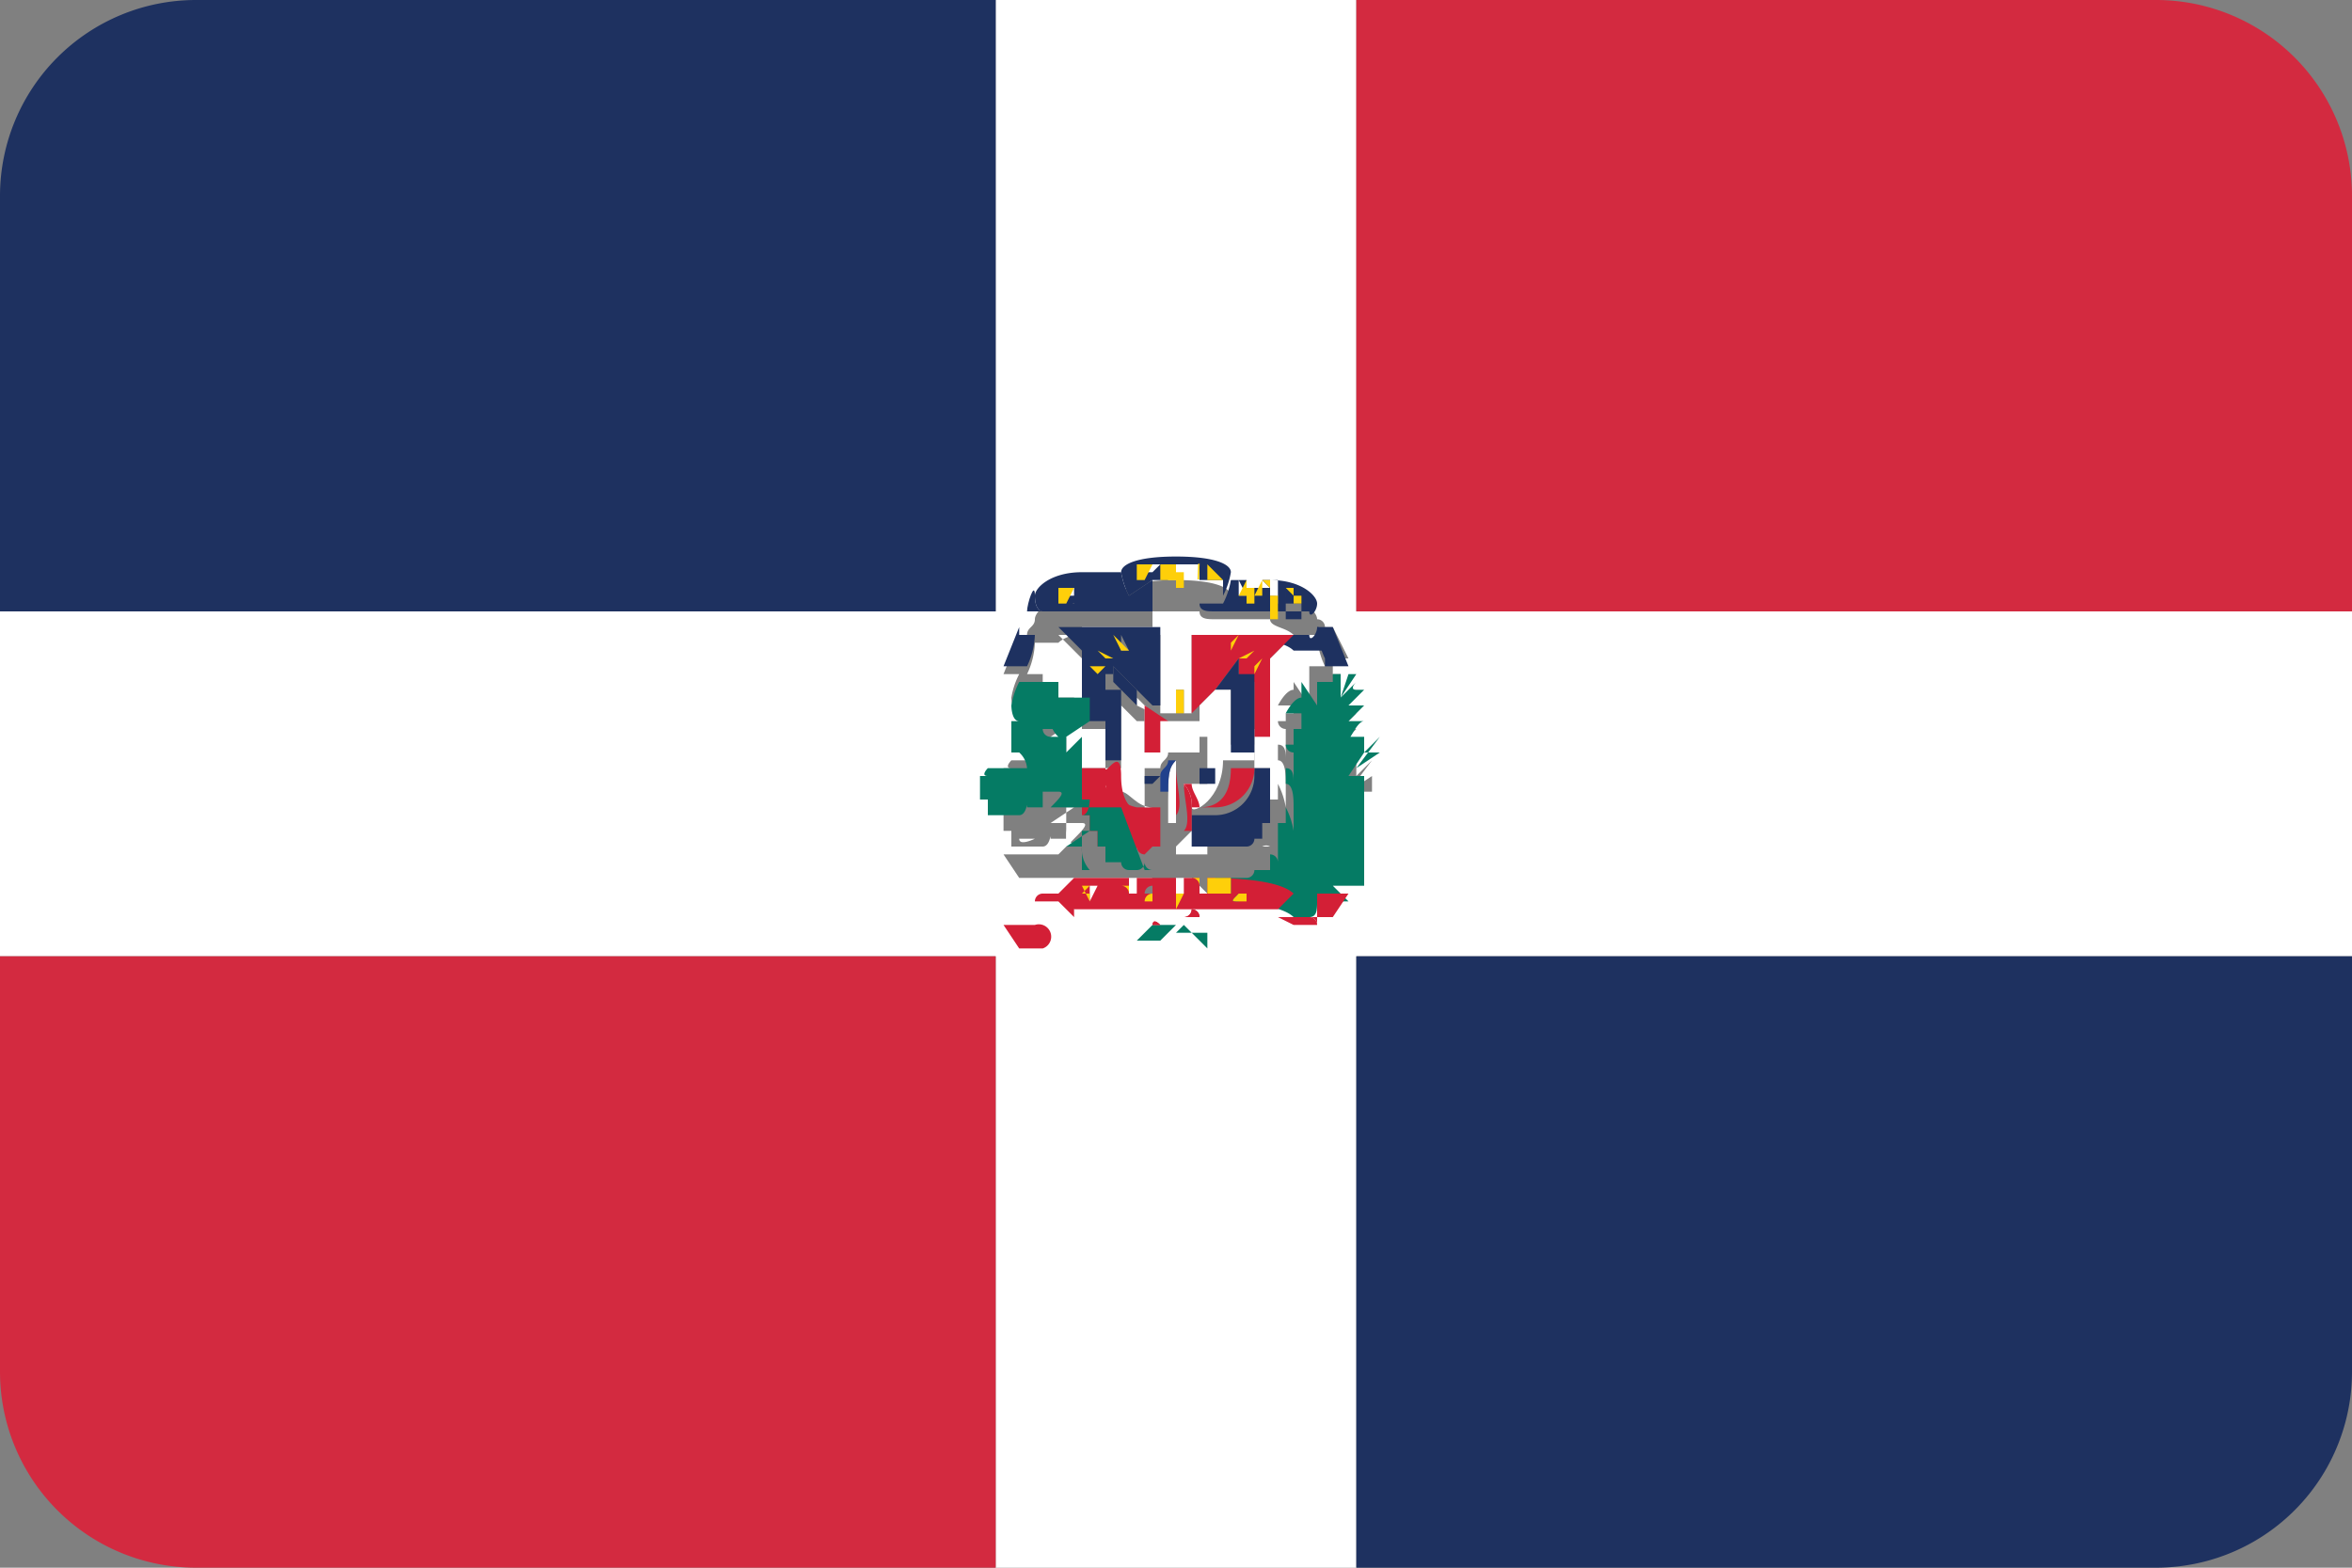 <svg xmlns="http://www.w3.org/2000/svg" viewBox="0 0 30 20"><rect x="0" y="0" width="30" height="20" fill="#808080" stroke="none"/><defs><style>.cls-1{fill:#fff;}.cls-2{fill:#1e3160;}.cls-3{fill:#d32a40;}.cls-4{fill:#fecf0a;}.cls-5{fill:#d31f36;}.cls-6{fill:#21418c;}.cls-7{fill:#010101;}.cls-8{fill:#057b64;}</style></defs><title>do</title><g id="Layer_51" data-name="Layer 51"><path class="cls-1" d="M16.2,10.8h-.1A.1.1,0,0,1,16.2,10.8Z"/><path class="cls-1" d="M15.6,10.9h0Z"/><path class="cls-1" d="M15.7,11v-.2h0Z"/><path class="cls-1" d="M16,10.8h0Z"/><path class="cls-1" d="M15.7,11v-.2h0Z"/><path class="cls-1" d="M16.2,9.8v.4h.1V10a1,1,0,0,1,.1.3V10c0-.1,0-.3-.1-.3h-.1Z"/><path class="cls-1" d="M15.9,10.8v0Z"/><path class="cls-1" d="M13.6,9.9h-.1l-.2.2h0l.2-.2h.3V9.6h-.1S13.7,9.9,13.6,9.9Z"/><path class="cls-1" d="M14.1,10.8h0Z"/><path class="cls-1" d="M13.8,10.1h-.1v.2l-.3.2h.2v.3h.1a.4.4,0,0,1-.1-.3v-.2h.1Z"/><path class="cls-1" d="M14.5,10.9h0Z"/><path class="cls-1" d="M15.3,10.8h.2v-.3h-.2Z"/><path class="cls-1" d="M15.1,11.5h0Z"/><path class="cls-1" d="M17.3,0H12.7V7.8H0v4.4H12.7V20h4.6V12.2H30V7.8H17.3Zm.1,8.9h-.2l-.2.3.2-.2s-.1.1,0,.1h.1l-.2.2h.2l-.2.2h.2c-.1,0-.2.3-.2.2h.2v.2l.2-.2-.3.4.3-.2v.2h-.2l-.2.3h.2v.2H17l.2.2h-.4c0,.1,0,.2-.1.2h.5l-.2.3H15.5v.2l-.3-.3H15l-.2.2h-.3l.2-.2H13l-.2-.3h.7l.2-.2h0c.1-.1.2-.2.1-.2h-.2v.2h-.4s-.2.1-.2,0h.4c0-.1,0,.1-.1.1h-.4v-.2h-.1V9.8h.1c-.1,0,0-.1,0-.1h.4v.1h.1a.3.3,0,0,0-.1-.2H13V9.3h0V9.1H13c-.1,0-.1-.2-.1-.2a1,1,0,0,1,.1-.3h.3v.2h-.2a.1.1,0,0,0,.1.1h.1a.3.3,0,0,1-.1-.2V8.9h.5v.3l-.3.2v.2l.2-.2v.2h.2V8.4l-.3-.3h3l-.3.3V9.8h.1V9.5c.1,0,.1.1.1.2V9.3a.1.1,0,0,1-.1-.1h.1V9.1h.1V9h-.2s.1-.2.2-.2h0V8.7l.2.3V8.5h.2V8.5h0a1,1,0,0,1-.1-.4h-.3c-.1-.1-.3-.1-.3-.2h-.7c-.1,0-.2,0-.2-.1h-.6v.2h-.9c0,.1-.2.1-.3.2h-.3a1,1,0,0,1-.1.4h-.3l.2-.5h.1c0-.1.1-.1.1-.2h0c0-.1.2-.3.6-.3h.5c0-.1.2-.2.7-.2s.7.1.7.2h.5c.4,0,.6.2.6.3h0a.1.1,0,0,1,.1.1H17l.2.4h-.3v0h.1v.2h0V8.6h.1v.3h.3Z"/><path class="cls-2" d="M12.7,0H2.5A2.5,2.5,0,0,0,0,2.5V7.8H12.7Z"/><path class="cls-2" d="M17.3,20H27.5A2.5,2.5,0,0,0,30,17.5V12.2H17.3Z"/><path class="cls-3" d="M0,12.2v5.3A2.5,2.5,0,0,0,2.5,20H12.7V12.2Z"/><path class="cls-3" d="M27.5,0H17.3V7.8H30V2.5A2.5,2.5,0,0,0,27.5,0Z"/><path class="cls-2" d="M16.9,8.5h.3L17,8h-.2a1,1,0,0,0,.1.4Z"/><path class="cls-2" d="M17,8.1h-.1a.1.1,0,0,0-.1-.1c0,.1-.1.2-.1.1h-.5c0,.1.2.1.3.2H17Z"/><path class="cls-2" d="M16.3,7.5Z"/><path class="cls-2" d="M16,7.4Z"/><path class="cls-2" d="M16,7.5h0Z"/><path class="cls-2" d="M16.6,7.8h.1Z"/><path class="cls-2" d="M16.5,7.7h0Z"/><path class="cls-2" d="M16.6,7.8h.1c0,.1.1,0,.1-.1h0c0-.1-.2-.3-.6-.3h-.5a1,1,0,0,1-.1.3h-.3c0,.1.1.1.2.1h1.1Zm.1-.2h-.1V7.6Zm-.9,0h-.1V7.4h0v.2Zm.1,0h-.1V7.4h0Zm.1-.1h-.1V7.4H16Zm.2,0H16V7.4h.1Zm.1.2h-.1V7.4h.1Zm.1,0V7.5h0v.2Zm0,0h.2v.2h-.2Z"/><path class="cls-2" d="M13,8h0l-.2.5h.3a1,1,0,0,0,.1-.4H13Z"/><path class="cls-2" d="M13.4,7.8h-.1s-.1,0-.1-.2-.1.1-.1.2h.4c.1-.1.3-.1.3-.2h-.4Z"/><path class="cls-2" d="M14.4,7.6a1,1,0,0,1-.1-.3h-.5c-.4,0-.6.2-.6.3h0c0,.2.1.2.1.2h1.4V7.4Zm-.7.1h-.2V7.5h.2Zm0,0h0V7.5h0Zm.2-.1Zm.2,0Z"/><path class="cls-2" d="M13.9,7.5Z"/><path class="cls-2" d="M13.6,7.5h-.1v.2h0Z"/><path class="cls-2" d="M15.2,7.2Z"/><path class="cls-2" d="M15.4,7.2Z"/><path class="cls-2" d="M14.6,7.2Z"/><path class="cls-2" d="M14.8,7.2h0Z"/><path class="cls-2" d="M15.6,7.6a1,1,0,0,0,.1-.3h0c0-.1-.2-.2-.7-.2s-.7.1-.7.2h0a1,1,0,0,0,.1.3l.3-.2h.9Zm-.9-.3h-.1V7.2h.2Zm.1.1h-.1V7.2h0v.2Zm.2-.2h0v.2h-.1V7.2H15Zm.2.2H15V7.2h.2Zm.1,0h-.1V7.2h.1Zm.1,0h-.1V7.2h0v.2Z"/><polygon class="cls-4" points="15.7 7.4 15.7 7.4 15.7 7.6 15.8 7.6 15.8 7.6 15.7 7.6 15.7 7.4"/><polygon class="cls-4" points="15.8 7.6 15.9 7.6 15.9 7.4 15.9 7.4 15.8 7.6"/><polygon class="cls-4" points="16.2 7.5 16.2 7.4 16.1 7.4 16 7.6 16.1 7.6 16.2 7.6 16.1 7.6 16.1 7.5 16.2 7.5 16.2 7.5 16.1 7.5 16.1 7.4 16.2 7.5"/><polygon class="cls-4" points="16.4 7.5 16.5 7.6 16.5 7.5 16.4 7.5 16.4 7.5 16.4 7.5 16.4 7.7 16.4 7.7 16.4 7.5"/><path class="cls-4" d="M16,7.5h-.1v.2H16Zm0,0h0Zm0,0Z"/><path class="cls-4" d="M16.3,7.6h-.1v.3h.1Zm0,0h0Z"/><path class="cls-4" d="M16.6,7.8h.1Zm.1-.2h-.1Z"/><path class="cls-4" d="M16.5,7.7h.1V7.6h-.1Zm0-.1h0Z"/><polygon class="cls-4" points="14.9 7.2 14.9 7.2 14.9 7.4 15 7.4 15 7.2 15 7.2 15 7.2 14.9 7.2 14.9 7.2"/><rect class="cls-4" x="15.1" y="7.3" width="0.2" height="0.02" transform="translate(7.4 22.2) rotate(-87.8)"/><path class="cls-4" d="M14.7,7.2h-.2v.2h.1Zm0,.1h0Z"/><path class="cls-4" d="M14.8,7.2v.2h.2V7.2Zm0,.1Z"/><path class="cls-4" d="M15.1,7.3H15v.2h.1Zm0,0Z"/><path class="cls-4" d="M15.4,7.2h0v.2h.2Zm0,.1h0Z"/><polygon class="cls-4" points="13.7 7.5 13.7 7.7 13.7 7.7 13.7 7.5 13.7 7.5"/><path class="cls-4" d="M14.1,7.5h0Z"/><path class="cls-4" d="M13.9,7.4h0Zm0,.2Z"/><path class="cls-4" d="M13.6,7.5h-.1v.2h.1Zm0,.2h0V7.5h.1Z"/><polygon class="cls-1" points="15.6 10.8 15.6 10.8 15.6 10.8 15.6 10.8 15.6 10.8"/><polygon class="cls-1" points="15.7 10.8 15.7 10.8 15.7 10.8 15.7 10.8 15.7 10.8"/><path class="cls-1" d="M14.7,10.8Z"/><polygon class="cls-1" points="15.8 10.8 15.8 10.8 15.8 10.8 15.8 10.8 15.8 10.8"/><polygon class="cls-1" points="14.1 9.8 14.1 9.7 14.1 9.5 14.1 9.3 13.8 9.3 13.8 9.6 13.8 9.8 14.1 9.8"/><path class="cls-1" d="M15,10.8v.1h.4v-.4h-.1Z"/><path class="cls-1" d="M14.9,9.1H15V8.8h.1v.3h.1v-1h-.4v1Z"/><path class="cls-1" d="M15.3,10.8Z"/><path class="cls-1" d="M15.2,10.3h0Z"/><path class="cls-1" d="M16.1,10.7h0Z"/><path class="cls-1" d="M15.9,10.8Z"/><polygon class="cls-1" points="16 9.5 16 9.7 16 9.8 16.2 9.8 16.2 9.3 16 9.3 16 9.5"/><path class="cls-1" d="M16,10.8h0Z"/><polygon class="cls-1" points="15.5 10.8 15.5 10.8 15.4 10.8 15.5 10.8"/><path class="cls-5" d="M15.3,9h0l.2-.2h0l.3-.4v.3H16v.7h.2V8.4l.3-.3H15.2v1Zm.7-.4h.1Zm0-.3h0Zm-.2-.2v.2h.1Z"/><path class="cls-2" d="M14.1,8.6h.1V8.5l.3.3h0l.2.2h.1v-1H13.5l.3.3v.9h.3Zm.3-.3h-.1V8.1Zm-.2.1h0Zm-.1.1h0Z"/><path class="cls-5" d="M14.7,10.8h.1v-.5h-.3a.5.5,0,0,1-.4-.5h-.3V10h0v.4h.1v.2h.1v.2h.2a.1.1,0,0,0,.1.1h.1a.1.1,0,0,0,.1-.1.1.1,0,0,0,.1.1Z"/><path class="cls-2" d="M16,9.9a.5.5,0,0,1-.5.5h-.3v.4h.7a.1.1,0,0,0,.1-.1h.1v-.2h.1v-.5h0V9.8H16Z"/><path class="cls-4" d="M15.1,9.1V8.8H15v.3h.1Z"/><polygon class="cls-4" points="14.4 8.3 14.2 8.1 14.3 8.3 14.4 8.3"/><path class="cls-5" d="M14.8,9.2h0Z"/><path class="cls-1" d="M14.7,9.1h0l-.2-.2V9Z"/><path class="cls-2" d="M14.3,8.8l.2.2V8.8h0l-.3-.3v.2Z"/><polygon class="cls-4" points="14.2 8.4 14 8.3 14.1 8.4 14.2 8.4"/><path class="cls-1" d="M14.7,10.3h-.1V9.8h.2c0-.1.1-.1.1-.2h-.3V9l.2.2h-.3l-.2-.2v.8h-.2v.2c0,.1.1.1.2.1S14.5,10.3,14.7,10.3Z"/><path class="cls-5" d="M14.5,10.4h.2c-.2,0-.4-.1-.4-.5s-.2,0-.2-.1h0A.5.5,0,0,0,14.5,10.4Z"/><path class="cls-2" d="M14.3,8.8h-.2v.9h.2Z"/><path class="cls-5" d="M14.9,9.7h0V9.2h0L14.6,9v.6h.3Z"/><path class="cls-2" d="M14.8,9.9h-.2V10h.1Z"/><polygon class="cls-4" points="14.1 8.5 13.9 8.5 14 8.6 14.1 8.5"/><polygon class="cls-4" points="15.8 8.1 15.7 8.2 15.7 8.3 15.8 8.1"/><path class="cls-5" d="M15.3,9.2h0Z"/><path class="cls-1" d="M15.5,8.9h0l-.2.2h0Z"/><path class="cls-2" d="M15.7,8.8h.1V8.4l-.3.4h.2Z"/><polygon class="cls-4" points="16 8.3 15.8 8.4 15.9 8.4 16 8.3"/><path class="cls-1" d="M15.7,8.8h-.2l-.2.2h0v.4h.1V10h-.3c0,.1.1.2.1.3s.4-.1.4-.6H16V9.5h-.3Z"/><path class="cls-5" d="M15.3,10.3h.2a.5.5,0,0,0,.5-.5h-.3C15.7,10.2,15.5,10.3,15.3,10.3Z"/><path class="cls-5" d="M15.2,10.3Z"/><path class="cls-2" d="M15.7,8.8v.8H16V8.6h-.3Z"/><path class="cls-5" d="M15.4,9.5h0V9.5h0Z"/><path class="cls-2" d="M15.3,10h.2V9.8h-.2Z"/><polygon class="cls-4" points="16 8.6 16.1 8.4 16 8.5 16 8.6"/><path class="cls-5" d="M15.3,10.3c0-.1-.1-.2-.1-.3h-.1a.4.4,0,0,1,.1.3h.1Z"/><path class="cls-5" d="M15.2,10.3h0a.4.4,0,0,0-.1-.3h0c0,.2.1.5,0,.6h.1Z"/><path class="cls-1" d="M15,10.5V9.7c-.1.1-.1.2-.1.5v.3Z"/><path class="cls-6" d="M14.9,10.2c0-.3,0-.4.1-.5h-.1c0,.1-.1.1-.1.2v.2h.1v-.2Z"/><path class="cls-5" d="M15,9.6h0v.8h0c.1-.1,0-.4,0-.6H15Z"/><path class="cls-5" d="M15.2,9.6h0Z"/><path class="cls-5" d="M15.2,9.6Z"/><path class="cls-7" d="M14.8,9.2v.4h0V9.2Z"/><path class="cls-1" d="M14.8,9.2h0v.4h.5V9.2h-.5Z"/><path class="cls-8" d="M14.9,11.8h-.2l-.2.2h.3l.2-.2Z"/><path class="cls-8" d="M17.1,8.9V8.6h-.1v.2h0V8.5H17v0h0v.2h-.2V9l-.2-.3v.2h0c-.1,0-.2.2-.2.2h.2v.2h-.1v.2h-.1a.1.1,0,0,0,.1.1v.4c0-.1,0-.2-.1-.2v.2h0c.1,0,.1.2.1.3v.3a1,1,0,0,0-.1-.3v.2h-.1v.5h0a.1.1,0,0,0-.1-.1h0v.2H16a.1.1,0,0,1-.1.1h0v0h-.1v0h-.1v0h-.2v.3h-.1c.7,0,1,.1,1.1.2h.2c.1,0,.1-.1.1-.2h.4l-.2-.2h.4V9.9h-.2l.2-.3h.2V9.6l-.3.2.3-.4-.2.2V9.4h-.2c0,.1.1-.2.2-.2h-.2l.2-.2h-.2l.2-.2h-.1c-.1,0,0-.1,0-.1l-.2.2.2-.3h-.1Z"/><path class="cls-8" d="M15,11.6Z"/><path class="cls-8" d="M16.2,9.8Z"/><path class="cls-8" d="M14.9,11.6h0Z"/><path class="cls-8" d="M15.1,11.8h0l.3.3v-.2h-.4Z"/><path class="cls-8" d="M14.6,11.1h.1a.1.1,0,0,1-.1-.1.1.1,0,0,1-.1.1h-.1a.1.1,0,0,1-.1-.1h-.2v-.2H14v-.2h-.2v.2a.4.4,0,0,0,.1.3h-.1v-.3h-.2l.3-.2v-.2h-.2l-.2.2h0l.2-.2h.1c.1,0,.1-.2.1-.2h-.1V9.4l-.2.2V9.4l.3-.2V8.9h-.5v.3a.3.3,0,0,0,.1.2h-.1a.1.1,0,0,1-.1-.1h.2V8.7H13a1,1,0,0,0-.1.3s0,.2.1.2h-.1v.2h0v.2h.1a.3.3,0,0,1,.1.2h-.1V9.8h-.4s-.1.1,0,.1h-.1v.3h.1v.2h.4c.1,0,.1-.2.1-.1h-.4c0,.1.2,0,.2,0h.4v-.2h.2c.1,0,0,.1-.1.2h.9ZM13.4,9.6Zm-.1,0h0Zm.5,1.5h0Zm.4.1h0Z"/><path class="cls-5" d="M13,9.1h0Z"/><path class="cls-5" d="M13,9.2h0Z"/><path class="cls-5" d="M13.3,9.5h0Z"/><path class="cls-5" d="M13.4,9.7h0Z"/><path class="cls-5" d="M13,10.2Z"/><path class="cls-5" d="M13.3,10.3h0Z"/><path class="cls-5" d="M13.4,10.9h0Z"/><path class="cls-5" d="M13.6,11Z"/><path class="cls-5" d="M13.8,10.9h0Z"/><path class="cls-5" d="M14.2,11h0Z"/><path class="cls-5" d="M16.8,11.8a.1.1,0,0,0-.1-.1H17l.2-.3h-.4Z"/><path class="cls-5" d="M16.3,11.7h.4a.1.1,0,0,1,.1.1h-.3Z"/><path class="cls-5" d="M13.2,11.8h-.4l.2.3h.3A.1.1,0,0,0,13.2,11.8Z"/><path class="cls-5" d="M13.7,11.7l-.2-.2h-.3a.1.1,0,0,1,.1-.1h.4Z"/><path class="cls-5" d="M16.3,11.4Z"/><path class="cls-5" d="M15.1,11.3Z"/><path class="cls-5" d="M14.8,11.3h0Z"/><path class="cls-5" d="M15.3,11.3h0Z"/><path class="cls-5" d="M16,11.3Z"/><path class="cls-5" d="M15.4,11.2H13.7l-.2.2h0l.2.2h2.6l.2-.2h0C16.4,11.3,16.1,11.2,15.4,11.2Zm-1.7.2h0v-.2Zm.2.1v-.2h.1Zm.1,0v-.2h0Zm.2-.1Zm.2,0h-.1a.1.1,0,0,1,.1.1h0Zm.1,0h-.1v-.2h.1v.2Zm.1,0v-.2h0v.2Zm.1,0h-.1a.1.1,0,0,1,.1-.1h0Zm.1,0h0v-.2h0v.2h-.1Zm.3,0H15v-.2h.1Zm.2,0h-.1a.1.1,0,0,1,.1.1h0Zm.1,0h-.1v-.2h0v.2h0v-.2h.1v.2Zm.1,0v-.2h0v.2Zm.1,0h-.1v-.2h.1v0h.1v.2Zm.1,0h0Zm.1.1h0c-.1,0-.1,0,0-.1h0Zm.2,0h0v.2Zm0,0v-.2h0v0h0v.2H16Zm.3.1h0Z"/><path class="cls-5" d="M13.8,11.4Z"/><path class="cls-5" d="M14.3,11.3h0Z"/><path class="cls-5" d="M14.1,11.4h0Z"/><path class="cls-5" d="M14.4,11.4Z"/><polygon class="cls-4" points="13.9 11.5 13.9 11.4 13.9 11.4 13.9 11.4 13.9 11.4 13.8 11.4 13.9 11.3 13.9 11.3 13.8 11.3 13.9 11.5 14 11.5 14 11.5 13.9 11.5"/><path class="cls-4" d="M14.2,11.4h0Z"/><polygon class="cls-4" points="14.4 11.2 14.4 11.2 14.4 11.4 14.5 11.4 14.5 11.4 14.4 11.4 14.4 11.2"/><rect class="cls-4" x="14.6" y="11.2" height="0.18"/><path class="cls-4" d="M14.7,11.4h0a.1.1,0,0,0-.1.1h.1Z"/><path class="cls-4" d="M15.5,11.2h-.1v.2h0v-.2h0v.2h.2Z"/><rect class="cls-4" x="15.5" y="11.2" height="0.17"/><polygon class="cls-4" points="15.7 11.2 15.6 11.2 15.6 11.4 15.6 11.2 15.5 11.2 15.5 11.4 15.6 11.4 15.6 11.3 15.6 11.4 15.7 11.4 15.7 11.2"/><rect class="cls-4" x="15.7" y="11.3" height="0.17"/><path class="cls-4" d="M15.9,11.4h-.1c-.1.1-.1.1,0,.1h.1Z"/><polygon class="cls-4" points="16.1 11.3 16.1 11.5 16.1 11.5 16.2 11.3 16.2 11.3 16.1 11.5 16.1 11.3 16.1 11.3 16 11.5 16 11.5 16.1 11.3"/><path class="cls-4" d="M13.7,11.6h0Zm0-.2h0Z"/><path class="cls-4" d="M14,11.4h0v.2h0Zm0-.1h0Z"/><path class="cls-4" d="M14.4,11.4h0a.1.1,0,0,0-.1-.1h.1Zm-.1-.1Zm.1.1Z"/><path class="cls-4" d="M14.9,11.4h0v-.2h0v.2h.1Zm-.1-.1h0Z"/><path class="cls-4" d="M15.1,11.4H15v.2Zm0,0Z"/><path class="cls-4" d="M15.3,11.3a.1.1,0,0,0-.1-.1h.1Zm-.1.1Z"/><path class="cls-4" d="M16,11.3h0Zm0,0Z"/><path class="cls-4" d="M16.3,11.4h0v-.2Zm-.1.1h0Z"/><path class="cls-5" d="M15.3,11.7h0Z"/><path class="cls-5" d="M14.7,11.7h0Z"/><path class="cls-5" d="M15.1,11.8h0Z"/><path class="cls-5" d="M15.3,11.7h0a.1.1,0,0,0-.1-.1.1.1,0,0,1-.1.1h.2Z"/><path class="cls-5" d="M15.1,11.7h0a.1.1,0,0,0,.1-.1.1.1,0,0,1,.1.1h-.2Z"/><path class="cls-5" d="M14.9,11.8h-.1c-.1-.1-.1,0-.1,0h.2Z"/><path class="cls-5" d="M14.7,11.8s0-.1.1,0h-.1Z"/></g></svg>